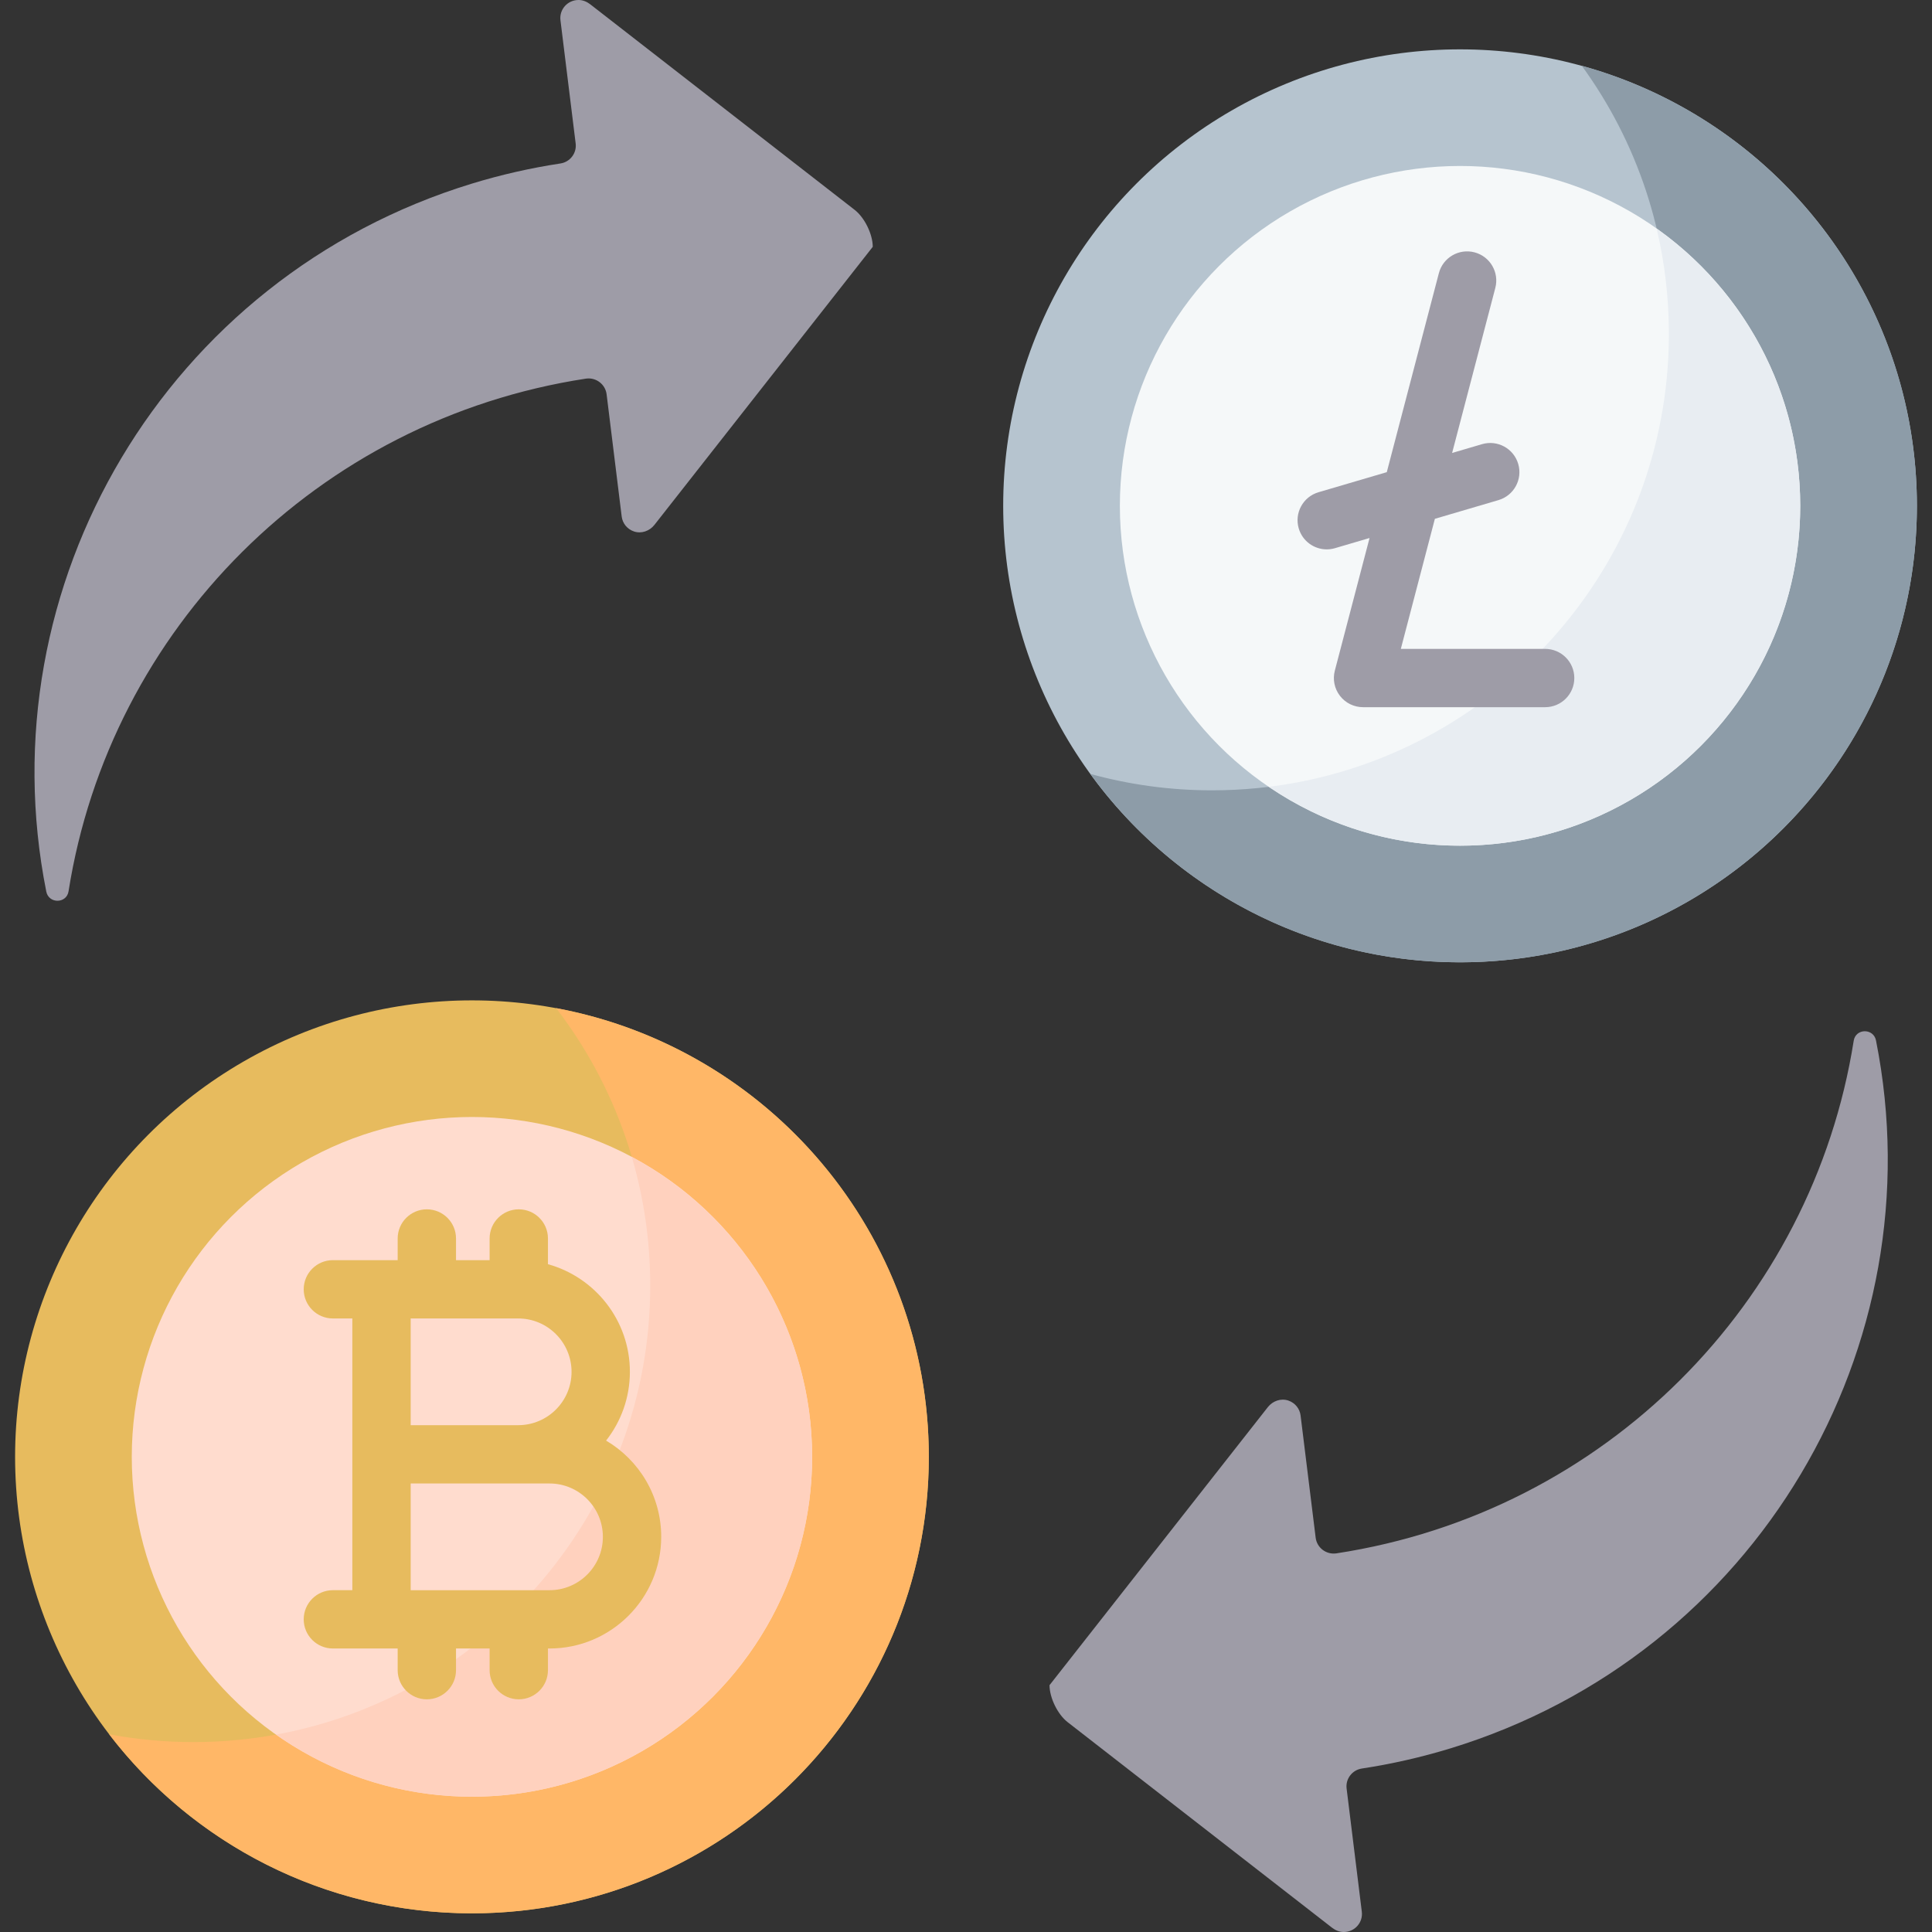 <?xml version="1.0"?>
<svg xmlns="http://www.w3.org/2000/svg" xmlns:xlink="http://www.w3.org/1999/xlink" xmlns:svgjs="http://svgjs.com/svgjs" version="1.1" width="512" height="512" x="0" y="0" viewBox="0 0 512.002 512.002" style="enable-background:new 0 0 512 512" xml:space="preserve" class=""><rect x="0" y="0" width="512.002" height="512.002" fill="#333333" stroke="none"/><g><g xmlns="http://www.w3.org/2000/svg"><ellipse cx="125.073" cy="386.08" fill="#e7bb5e" rx="121.072" ry="120.971" data-original="#fe7d43" style="" class=""/><path d="m147.382 267.166c15.638 20.38 24.938 45.869 24.938 73.533 0 66.811-54.206 120.972-121.072 120.972-7.622 0-15.077-.711-22.309-2.057 22.129 28.839 56.955 47.438 96.134 47.438 66.866 0 121.072-54.161 121.072-120.971 0-59.196-42.555-108.453-98.763-118.915z" fill="#ffb767" data-original="#fd6930" style="" class=""/><ellipse cx="125.073" cy="386.08" fill="#ffdcce" rx="90.152" ry="90.066" data-original="#ffdcce" style="" class=""/><g><ellipse cx="386.929" cy="134.051" fill="#b6c4cf" rx="121.072" ry="120.971" data-original="#b6c4cf" style=""/><path d="m419.194 17.43c14.513 19.95 23.08 44.497 23.08 71.047 0 66.811-54.206 120.972-121.072 120.972-11.174 0-21.992-1.52-32.265-4.351 22.008 30.252 57.698 49.925 97.992 49.925 66.866 0 121.072-54.161 121.072-120.971 0-55.647-37.606-102.51-88.807-116.622z" fill="#8d9ca8" data-original="#8d9ca8" style="" class=""/><ellipse cx="386.929" cy="134.051" fill="#f5f8f9" rx="90.151" ry="90.066" data-original="#f5f8f9" style="" class=""/><path d="m439.035 60.591c2.114 8.953 3.238 18.288 3.238 27.886 0 61.711-46.247 112.625-105.999 120.039 14.447 9.84 31.889 15.6 50.654 15.6 49.71 0 90.152-40.403 90.152-90.066.001-30.283-15.037-57.123-38.045-73.459z" fill="#e8edf2" data-original="#e8edf2" style="" class=""/><path d="m409.479 171.964h-38.245l9.024-34.472 16.853-4.955c4.096-1.204 6.44-5.499 5.235-9.593-1.204-4.094-5.503-6.438-9.597-5.232l-7.923 2.329 11.45-43.74c1.08-4.128-1.392-8.35-5.522-9.431-4.129-1.075-8.355 1.391-9.435 5.519l-13.806 52.741-18.097 5.32c-4.096 1.204-6.44 5.499-5.235 9.593.99 3.366 4.072 5.548 7.413 5.548.722 0 1.457-.102 2.185-.316l9.167-2.695-9.202 35.153c-.606 2.316-.104 4.783 1.36 6.677 1.464 1.895 3.724 3.005 6.119 3.005h48.258c4.269 0 7.73-3.459 7.73-7.726s-3.463-7.725-7.732-7.725z" fill="#9e9ca7" data-original="#7a8c98" style="" class=""/></g><path d="m155.256 100.345c-71.117 10.876-126.111 66.361-137.087 135.852-.523 3.313-5.25 3.366-5.905.076-16.154-81.091 31.668-162.813 112.816-187.619 7.67-2.345 15.502-4.126 23.433-5.331 2.569-.387 4.362-2.738 4.044-5.304l-4.029-32.652c-.348-2.823 1.85-5.372 4.802-5.368 1.121.002 2.198.446 3.082 1.134l70.084 54.484c2.636 2.049 4.793 6.458 4.793 9.797l-57.861 73.69c-1.279 1.629-3.444 2.399-5.408 1.743-1.818-.608-3.043-2.171-3.264-3.962l-3.996-32.386c-.325-2.627-2.729-4.495-5.369-4.172-.045.005-.09.011-.135.018z" fill="#9e9ca7" data-original="#fd8087" style="" class=""/><path d="m354.168 411.658c71.117-10.877 126.111-66.362 137.087-135.852.523-3.313 5.25-3.366 5.905-.076 16.154 81.09-31.668 162.813-112.815 187.619-7.67 2.345-15.502 4.126-23.433 5.331-2.569.387-4.362 2.738-4.044 5.304l4.029 32.652c.348 2.823-1.85 5.372-4.802 5.368-1.121-.002-2.198-.446-3.082-1.134l-70.084-54.484c-2.636-2.049-4.793-6.458-4.793-9.797l57.861-73.69c1.279-1.629 3.444-2.399 5.408-1.743 1.818.608 3.043 2.171 3.264 3.962l3.996 32.386c.325 2.627 2.729 4.495 5.369 4.172.044-.005.089-.011.134-.018z" fill="#9e9ca7" data-original="#5de1c4" style="" class=""/><path d="m167.434 306.597c3.175 10.817 4.886 22.259 4.886 34.102 0 59.328-42.746 108.676-99.142 118.987 14.684 10.364 32.59 16.46 51.896 16.46 49.709 0 90.151-40.403 90.151-90.066 0-34.374-19.378-64.308-47.791-79.483z" fill="#ffd1be" data-original="#ffd1be" style="" class=""/><path d="m160.621 381.776c3.945-5.03 6.307-11.36 6.307-18.239 0-13.583-9.21-25.05-21.715-28.508v-6.817c0-4.268-3.461-7.726-7.73-7.726s-7.73 3.459-7.73 7.726v5.744h-8.906v-5.744c0-4.268-3.461-7.726-7.73-7.726s-7.73 3.459-7.73 7.726v5.744h-3.217-1.066-12.89c-4.269 0-7.73 3.459-7.73 7.726s3.461 7.726 7.73 7.726h5.159v36.005 36.006h-5.159c-4.269 0-7.73 3.459-7.73 7.726s3.461 7.726 7.73 7.726h12.889 1.066 3.217v5.744c0 4.268 3.461 7.726 7.73 7.726s7.73-3.459 7.73-7.726v-5.744h8.906v5.744c0 4.268 3.461 7.726 7.73 7.726s7.73-3.459 7.73-7.726v-5.744h.421c16.319 0 29.595-13.27 29.595-29.605.001-10.845-5.874-20.341-14.607-25.49zm-9.153-18.217c0 7.79-6.341 14.128-14.135 14.128h-28.5v-28.279h28.5c7.794.001 14.135 6.339 14.135 14.151zm-5.834 57.861h-36.801v-28.28h28.5 8.301c7.794 0 14.135 6.338 14.135 14.152-.001 7.79-6.341 14.128-14.135 14.128z" fill="#e7bb5e" data-original="#fe7d43" style="" class=""/></g></g></svg>
